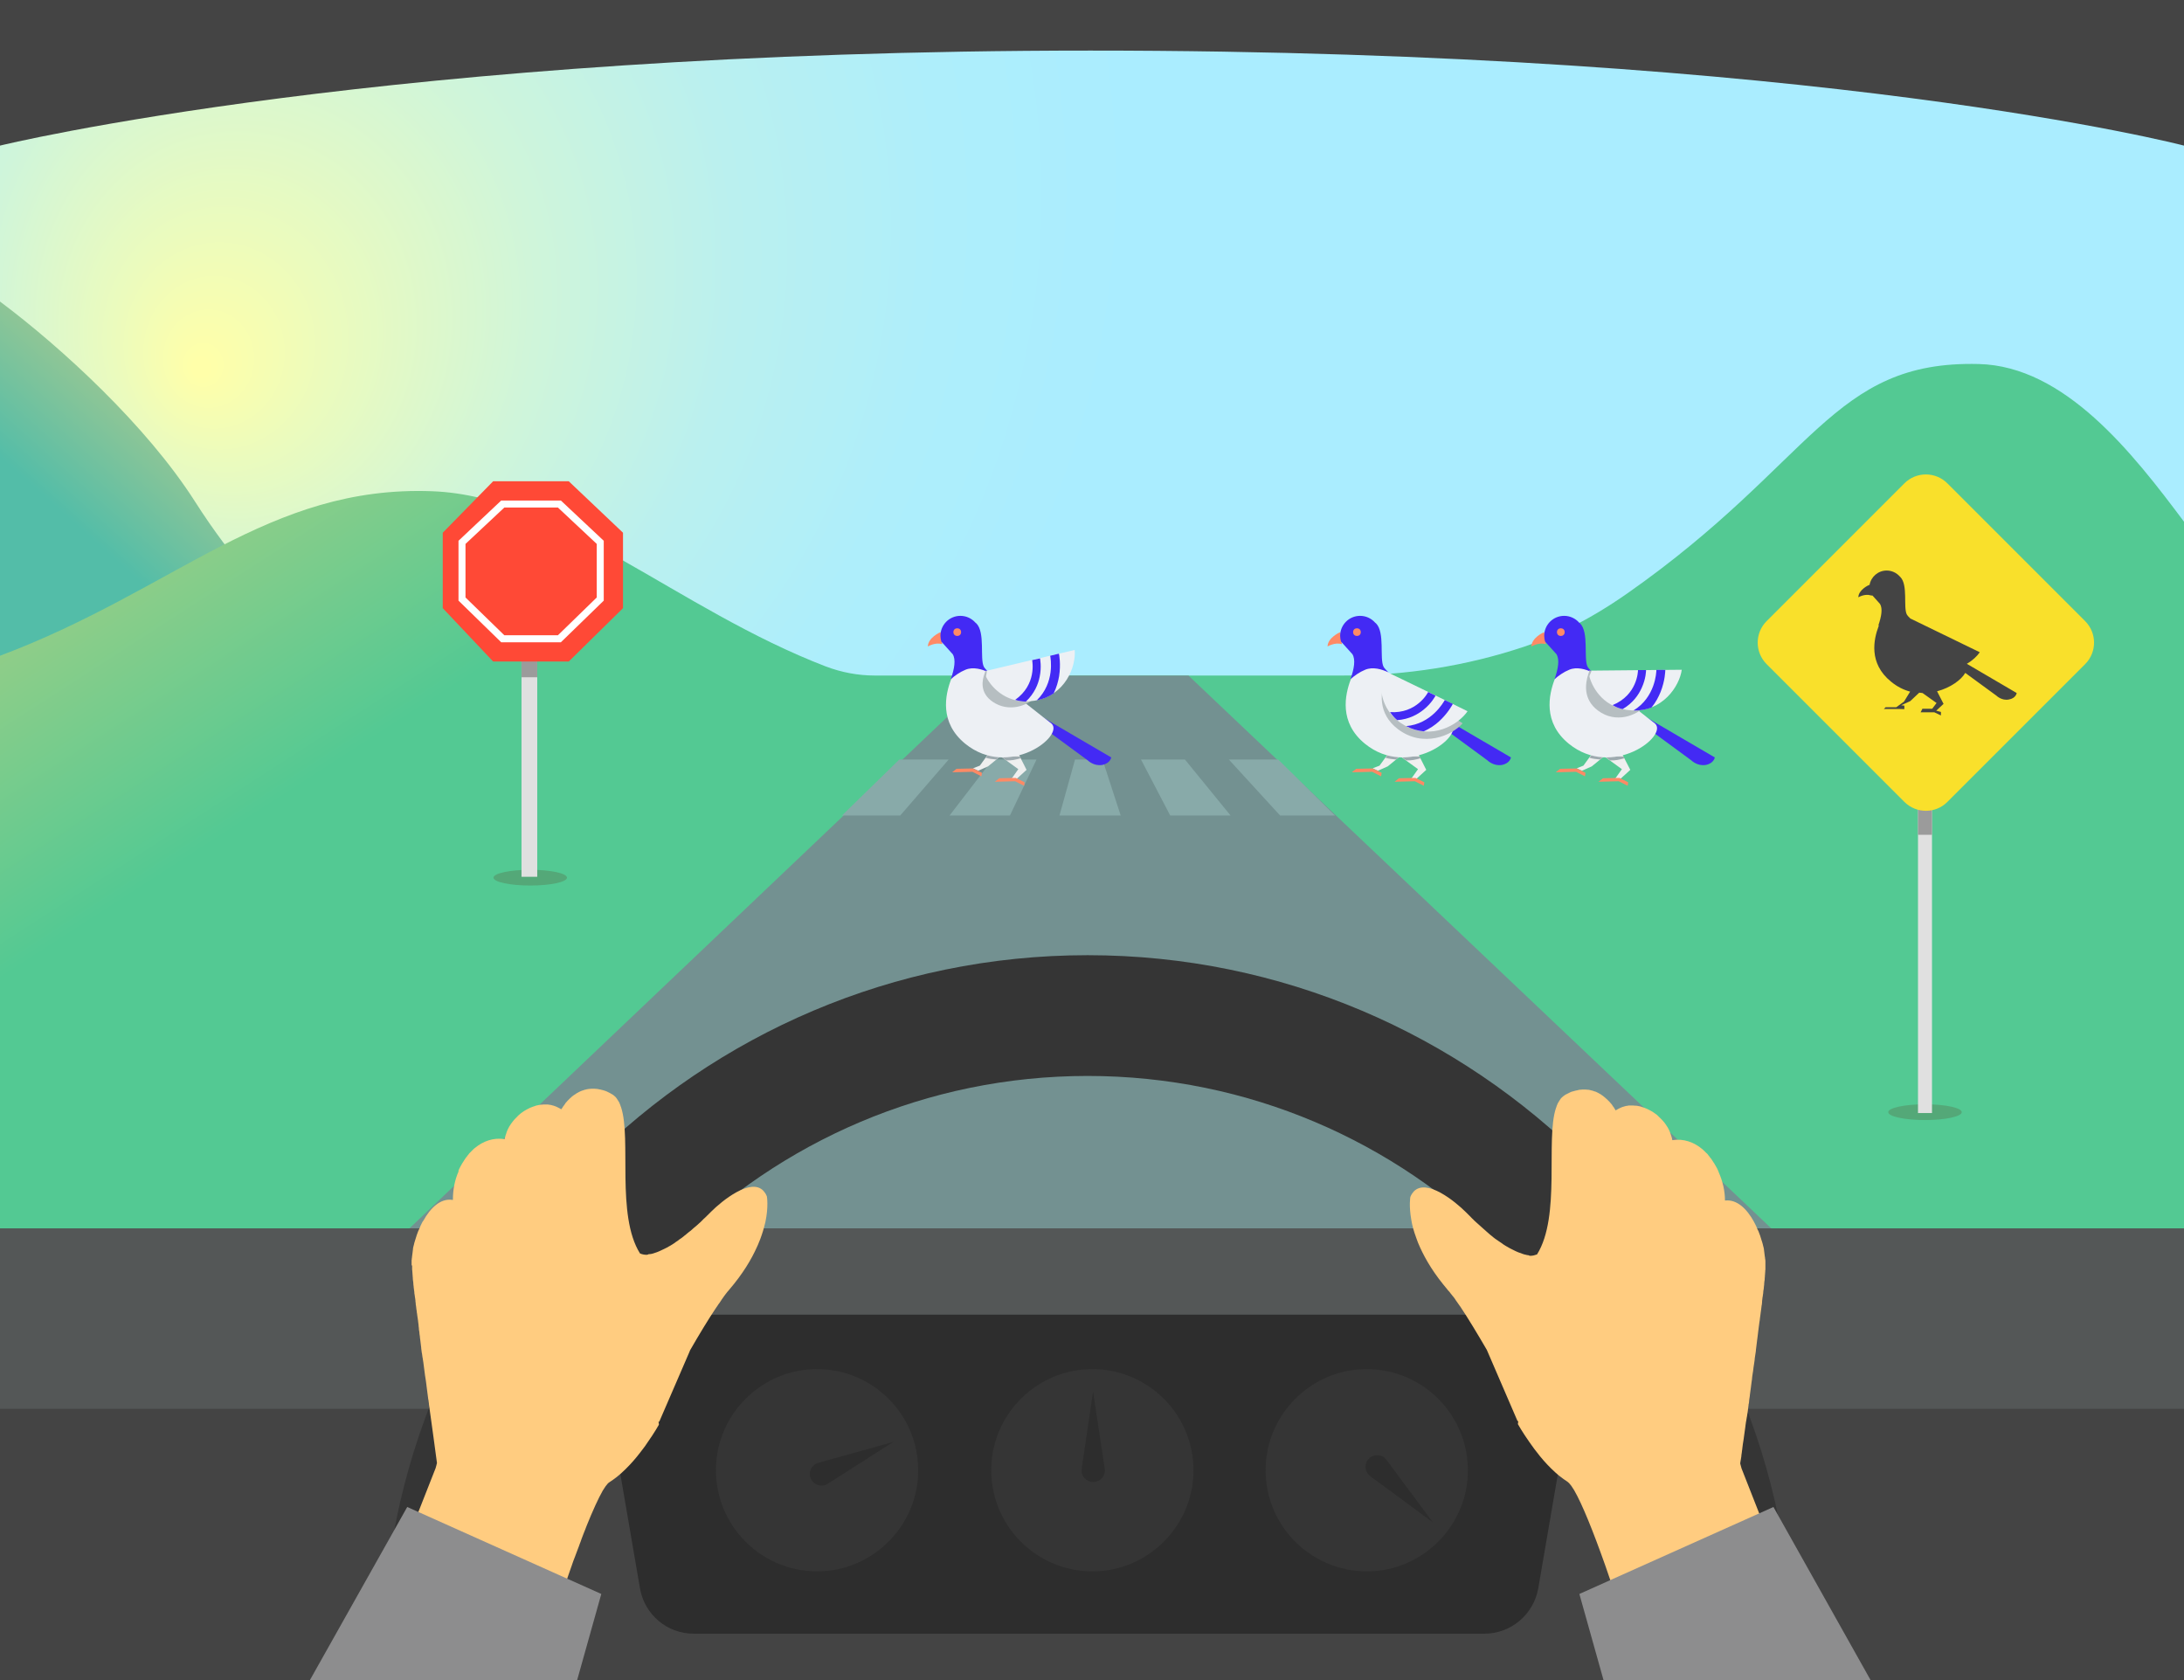 <svg xmlns="http://www.w3.org/2000/svg" width="1248" height="960" version="1"><rect width="100%" height="100%" fill="#808080" stroke="none"/><path fill="#E0F7FA" d="M9304-1682h45v52h-45z"/><path fill="#C5EEFC" d="M9349-1647v16h-45v-51h16"/><path fill="#E0F7FA" d="M9313.6-1680.1l-4.9 3.7 39.9 46.4h.4v-9.1z"/><radialGradient id="a" cx="208.78" cy="1321.43" r="442.91" fx="113.62" fy="1218.32" gradientTransform="matrix(1 0 0 -1.08 0 1527.24)" gradientUnits="userSpaceOnUse"><stop offset=".01" style="stop-color:#FFFFA9"/><stop offset=".14" style="stop-color:#EBFBBD"/><stop offset=".36" style="stop-color:#CFF5DA"/><stop offset=".57" style="stop-color:#BAF0EF"/><stop offset=".79" style="stop-color:#AEEEFB"/><stop offset="1" style="stop-color:#AAEDFF"/></radialGradient><path fill="url(#a)" d="M0 0h1248v387h-1248z"/><linearGradient id="b" x1="196.73" x2="67.13" y1="786.47" y2="640.87" gradientUnits="userSpaceOnUse" gradientTransform="matrix(1 0 0 -1 0 962)"><stop offset="0" style="stop-color:#FFD674"/><stop offset="1" style="stop-color:#53BDA8"/></linearGradient><path fill="url(#b)" d="M111.3 286.4c-27.5-43.1-76-87.7-111.3-114.1v241.7l180.2 4.4 15.3-44s-40.2-19.1-84.2-88z"/><linearGradient id="c" x1="226.08" x2="524.23" y1="1078.23" y2="616.1" gradientUnits="userSpaceOnUse" gradientTransform="matrix(1 0 0 -1 0 962)"><stop offset="0" style="stop-color:#FFD674"/><stop offset=".81" style="stop-color:#53C993"/></linearGradient><path fill="url(#c)" d="M1248 703v-404.9c-29.5-39.5-68.2-88.9-117.3-90.1-84.2-2.1-93.7 56-200.7 131-22.7 15.9-41.9 24.7-58.7 30.4-33.3 11.2-68.2 16.6-103.3 16.6h-268.2c-9.5 0-18.9-1.8-27.7-5.1-85.2-32.7-152.6-97.4-225-100.2-93.9-3.6-146.9 56.4-247.1 94v328.3h1248z"/><path fill="#444" d="M1248 83.2s-207.7-54.3-624.9-54.3c-402.2 0-623.1 54.3-623.1 54.3v-83.2h1248v83.2z"/><path fill="#739191" d="M1013.3 703l-334.2-317h-112.9l-333.4 317z"/><path fill="#88AAA9" d="M513.9 434l-32.8 32h33.3l27.7-32zM730.4 434h-28.2l29.3 32h31.4zM567.2 434l-24.6 32h34.5l15.2-32zM677.1 434h-25.1l16.7 32h34.5zM640.4 466h-35l8.9-32h15.7z"/><ellipse cx="303" cy="501.5" fill="#54A878" rx="21" ry="4.5"/><path fill="#444" d="M0 702h1248v258h-1248z"/><path fill="#545757" d="M0 702h1248v103h-1248z"/><path fill="#2D2D2D" d="M848.2 933.5h-451.8c-15.2 0-28.1-10.9-30.7-25.9l-20.6-120c-3.3-19 11.4-36.4 30.7-36.4h493.1c19.3 0 34 17.4 30.7 36.4l-20.6 120c-2.7 15-15.6 25.9-30.8 25.9z"/><path fill="#353535" d="M524.5 844.8c2.8-35.6-26.7-65.1-62.3-62.3-28 2.2-50.7 24.9-52.9 52.9-2.8 35.6 26.7 65.1 62.3 62.3 27.9-2.2 50.7-24.9 52.9-52.9zM681.8 844.8c2.8-35.6-26.7-65.1-62.3-62.3-28 2.2-50.7 24.9-52.9 52.9-2.8 35.6 26.7 65.1 62.3 62.3 28-2.2 50.7-24.9 52.9-52.9zM838.6 844.8c2.8-35.6-26.7-65.1-62.3-62.3-28 2.2-50.7 24.9-52.9 52.9-2.8 35.6 26.7 65.1 62.3 62.3 28-2.2 50.7-24.9 52.9-52.9z"/><path fill="#2D2D2D" d="M624.6 795.2l-6.5 44.1c-.6 3.9 2.5 7.5 6.5 7.5h.2c4 0 7-3.5 6.5-7.5l-6.7-44.1zM510.5 823.9l-43 12c-3.8 1.1-5.8 5.3-4.2 9l.1.1c1.6 3.6 6.1 5 9.5 2.9l37.6-24zM818.8 869.9l-26.6-35.8c-2.4-3.2-7-3.5-9.9-.7l-.1.1c-2.8 2.8-2.5 7.5.7 9.9l35.9 26.5z"/><path fill="#EFEFEF" d="M799.1 431.4l11.2-.8 4.7 9.3-5.6 5.1h-3l3.9-5.5zM795.2 428l-6.9 9.5-3.9 1.5 3 1.4 5.6-2.5 12.1-9.9z"/><path fill="#9EAAAF" d="M791.7 433l3.5-5h9.9l-7.4 6c-2-.2-4-.4-6-1zM811.2 432.3l.5 1c-3.1.8-4.8 1.3-8.2 1.2l-3.4-2.6 11.1.4z"/><path fill="#432AF4" d="M850 434.5s3.4 3.4 8.2 2.6c4.7-.9 5.2-4.3 5.2-4.3s-38.4-22.4-39.7-23.3c0 0-3.3-1 5.2 9.5l21.1 15.5z"/><path fill="#FF8A65" d="M765.9 361.2c-.4.1-7.2 3.2-7.3 8.2 0 0 4.3-2.6 8.2-1.3l-.9-6.9z"/><path fill="#EDF0F4" d="M772.5 386.7c2.1-1.8 4.7-3.7 7.6-4.8 3.9-1.6 8.6-.3 12.1 1.3 9 8.6 36.7 30 37 30.2 7.8 6.9-24.1 31.9-49.2 11.6-15-12.2-11.4-28.1-8.2-36.6.3-.6.5-1.1.7-1.7z"/><path fill="#432AF4" d="M780.1 382.7c-3.2 1.3-6 3.3-8.4 5.4 2.1-6 3-11.2 1.1-14.3l-6.5-7.2c-.3-1.1-.5-2.2-.5-3.3 0-6.3 5.1-11.4 11.4-11.4 3.4 0 6.5 1.5 8.6 3.9l.5.4c5.2 5.2 1.9 20 4.3 24.8.3.6 1.4 1.8 2.9 3.3-3.9-2-9.1-3.4-13.4-1.6z"/><path fill="#B6BEC1" d="M792.4 385c13.3 8.7 33.4 21.6 43.4 28.3-6.1 7-22.5 14.2-36.9 3.4-12.1-9.1-9.8-21.7-7.5-28.5.4-1.2.8-2.2 1-3.2z"/><path fill="#EDF0F4" d="M792 383.7c14.3 6.9 35.8 17.3 46.6 22.7-5.2 7.7-20.5 16.9-36.1 8-13.2-7.5-14.3-20.7-12.9-27.8.2-1.1 2.3-1.8 2.4-2.9z"/><path fill="#432AF4" d="M803.5 414.9c14.5-1.2 21.4-13.7 22.1-14.9 1.6.8 3.1 1.5 4.6 2.2-.2.4-2.8 5.4-8 10.1-2.2 2-5.1 4-8.6 5.6-3.3-.3-6.7-1.2-10.1-3zM816.1 395.4l1.2.6 3 1.5c-.1.2-2.2 4.3-6.8 8-3.2 2.6-8.2 5.5-15.1 6-1.7-1.4-3-3-4.1-4.6 15.1 1 21.5-10.8 21.8-11.5z"/><circle cx="775.4" cy="361.2" r="2.2" fill="#FF8A65"/><path fill="#FF8A65" d="M784.4 439.1l-9.4.2-2.5 2 11.6-.3 5.1 2.6.3-2zM808.8 444.5l-9.4.2-2.5 2 11.6-.3 5.1 2.6.3-2z"/><path fill="#EFEFEF" d="M915.6 431.4l11.2-.8 4.8 9.3-5.6 5.1h-3.1l3.9-5.5zM911.7 428l-6.9 9.5-3.8 1.5 3 1.4 5.6-2.5 12.1-9.9z"/><path fill="#9EAAAF" d="M908.3 433l3.5-5h9.9l-7.4 6c-2-.2-4-.4-6-1zM927.7 432.3l.5 1c-3.1.8-4.8 1.3-8.2 1.2l-3.4-2.6 11.1.4z"/><path fill="#432AF4" d="M966.5 434.5s3.4 3.4 8.2 2.6c4.7-.9 5.2-4.3 5.2-4.3s-38.4-22.4-39.7-23.3c0 0-3.3-1 5.2 9.5l21.1 15.5z"/><path fill="#FF8A65" d="M882.4 361.2c-.4.1-7.2 3.2-7.3 8.2 0 0 4.3-2.6 8.2-1.3l-.9-6.9z"/><path fill="#EDF0F4" d="M889 386.7c2.1-1.8 4.7-3.7 7.6-4.8 3.9-1.6 8.6-.3 12.1 1.3 9 8.6 36.7 30 37 30.2 7.8 6.9-24.1 31.9-49.2 11.6-15-12.2-11.4-28.1-8.2-36.6.4-.6.5-1.1.7-1.7z"/><path fill="#432AF4" d="M896.7 382.7c-3.2 1.3-6 3.3-8.4 5.4 2.1-6 3-11.2 1.1-14.3l-6.5-7.2c-.3-1.1-.5-2.2-.5-3.3 0-6.3 5.1-11.4 11.4-11.4 3.4 0 6.5 1.5 8.6 3.9l.5.4c5.2 5.2 1.9 20 4.3 24.8.3.6 1.4 1.8 2.9 3.3-4-2-9.2-3.4-13.4-1.6z"/><path fill="#B6BEC1" d="M908.3 382.9c9.7 6.3 24.3 15.8 31.6 20.6-4.4 5.1-16.4 10.3-26.8 2.5-8.8-6.6-7.1-15.8-5.5-20.8.3-.7.5-1.5.7-2.3z"/><path fill="#EDF0F4" d="M909.2 383.2c15.9-.2 39.8-.4 51.8-.5-1.2 9.2-10.9 24.3-28.8 23.2-15.2-.9-22-12.2-23.9-19.1-.3-1 1.3-2.6.9-3.6z"/><path fill="#432AF4" d="M933.4 406c12.5-7.6 13.1-21.8 13.1-23.2h5.1c0 .5-.1 6.1-2.7 12.6-1.1 2.7-2.7 5.9-5.2 8.9-3 1.1-6.5 1.8-10.3 1.7zM936 382.9h4.6c0 .2 0 4.8-2.5 10.2-1.7 3.8-4.9 8.6-10.9 12.1-2.2-.5-4.1-1.3-5.7-2.3 14.1-5.8 14.5-19.2 14.5-20z"/><circle cx="891.9" cy="361.2" r="2.2" fill="#FF8A65"/><path fill="#FF8A65" d="M901 439.1l-9.5.2-2.5 2 11.6-.3 5.1 2.6.3-2zM925.4 444.5l-9.4.2-2.6 2 11.6-.3 5.1 2.6.3-2z"/><ellipse cx="1100" cy="635.5" fill="#54A878" rx="21" ry="4.5"/><path fill="#E0E0E0" d="M1096 447h8v189h-8z"/><path fill="#9B9B9B" d="M1096 460h8v17h-8z"/><path fill="#F9E02B" d="M1088.2 458.2l-78.7-78.7c-6.8-6.8-6.8-17.8 0-24.6l78.7-78.7c6.8-6.8 17.8-6.8 24.6 0l78.7 78.7c6.8 6.8 6.8 17.8 0 24.6l-78.7 78.7c-6.7 6.8-17.8 6.8-24.6 0z"/><path fill="#444" d="M1106.4 406.1l4.2-3.9-3.7-7.2c7.7-2 13.9-6.6 16.1-10.5l17.8 13s3 3 7.1 2.2c4.1-.7 4.5-3.7 4.5-3.7s-18.7-10.9-28.5-16.7c3.3-1.9 5.8-4.3 7.4-6.6-9.2-4.5-27.4-13.3-39.7-19.3-1.1-1-1.8-1.9-2-2.3-2.1-4.1.8-16.9-3.7-21.4l-.4-.4c-1.8-2-4.5-3.3-7.4-3.3-4.9 0-9 3.6-9.8 8.3l-.1-.1c-.4.1-6.2 2.8-6.3 7.1 0 0 3.7-2.2 7.1-1.1.4.1.7.1 1 .1l4.3 4.8c1.6 2.7.8 7.2-1 12.4l.4-.3-.2.6c-2.8 7.4-5.9 21.2 7.1 31.7 3.5 2.9 7.2 4.7 10.9 5.7l-3.5 5.7-4.4 3.2h-6.1l-1 1h8.1l3.6.1v-2l-1.8-.2 5.2-2.4 5.1-4.8 1.9.2 8 5.7-2.5 3.3h-5.6l-1 2h7.8l3.8 1.8v-2l-2.7-.7z"/><path fill="#EFEFEF" d="M570.7 431.4l11.2-.8 4.7 9.3-5.6 5.1h-3l3.9-5.5zM566.8 428l-6.9 9.5-3.9 1.5 3 1.4 5.6-2.5 12.1-9.9z"/><path fill="#9EAAAF" d="M563.3 433l3.5-5h9.9l-7.4 6c-2-.2-4-.4-6-1zM582.7 432.3l.5 1c-3.1.8-4.8 1.3-8.2 1.2l-3.4-2.6 11.1.4z"/><path fill="#432AF4" d="M621.6 434.5s3.4 3.4 8.2 2.6c4.7-.9 5.2-4.3 5.2-4.3s-38.4-22.4-39.7-23.3c0 0-3.3-1 5.2 9.5l21.1 15.5z"/><path fill="#FF8A65" d="M537.5 361.2c-.4.1-7.2 3.2-7.3 8.2 0 0 4.3-2.6 8.2-1.3l-.9-6.9z"/><path fill="#EDF0F4" d="M544.1 386.7c2.1-1.8 4.7-3.7 7.6-4.8 3.9-1.6 8.6-.3 12.1 1.3 9 8.6 36.7 30 37 30.2 7.8 6.9-24.1 31.9-49.2 11.6-15-12.2-11.4-28.1-8.2-36.6.3-.6.5-1.1.7-1.7z"/><path fill="#432AF4" d="M551.7 382.7c-3.2 1.3-6 3.3-8.4 5.4 2.1-6 3-11.2 1.1-14.3l-6.5-7.2c-.3-1.1-.5-2.2-.5-3.3 0-6.3 5.1-11.4 11.4-11.4 3.4 0 6.5 1.5 8.6 3.9l.5.4c5.2 5.2 1.9 20 4.3 24.8.3.6 1.4 1.8 2.9 3.3-3.9-2-9.1-3.4-13.4-1.6z"/><path fill="#B6BEC1" d="M563.2 383.1c8.4 4.9 21.1 12.3 27.5 16.1-3.8 3.9-14.2 8-23.3 1.9-7.7-5.2-6.2-12.3-4.8-16.2l.6-1.8z"/><path fill="#EDF0F4" d="M563.7 383.3c15.5-3.7 38.7-9.2 50.4-11.9.9 9.2-5.2 26.1-23 29-15 2.5-24.2-7-27.5-13.4-.5-.9.7-2.8.1-3.7z"/><path fill="#432AF4" d="M592.4 400.2c10.5-10.1 8-24.1 7.7-25.5 1.7-.4 3.4-.8 5-1.2.1.4 1.2 5.9.1 12.9-.5 2.9-1.4 6.3-3.1 9.8-2.8 1.9-6 3.3-9.7 4zM589.8 377.2l1.3-.3 3.2-.7c0 .2 1 4.7-.2 10.5-.8 4.1-2.9 9.5-7.9 14.2-2.2-.1-4.3-.4-6.1-1 12.4-8.8 9.8-22 9.7-22.7z"/><circle cx="547" cy="361.2" r="2.2" fill="#FF8A65"/><path fill="#FF8A65" d="M556 439.1l-9.4.2-2.5 2 11.6-.3 5.1 2.6.3-2zM580.4 444.5l-9.4.2-2.5 2 11.6-.3 5.1 2.6.3-2z"/><path fill="#353535" d="M287.6 960c-.1-3.7-.2-7.4-.2-11.1 0-184.2 149.9-334.1 334.1-334.1 184.2 0 334.1 149.9 334.1 334.1 0 3.7-.1 7.4-.2 11.1h69c.1-3.7.2-7.4.2-11.1 0-222.3-180.8-403.1-403.1-403.1s-403.1 180.8-403.1 403.1c0 3.7.1 7.4.2 11.1h69z"/><path fill="#FFCC80" d="M809.3 707.4l1 2.7c2.9 7 7.3 15 14.3 23.7.7.9 1.5 1.9 2.3 2.8.3.4.6.8 1 1.2l.3.3.9 1.2.1.1 1.1 1.4.3.3 1 1.4.1.2 1.2 1.7.2.3 1.2 1.7.1.1c4.6 6.9 9.9 15.7 15.2 24.8l17.6 40.8.3-.1h.1l-.2 1.4v.4s2.5 4.5 6.6 10.3c.9 1.2 1.8 2.6 2.8 3.9s2.1 2.7 3.2 4.1c2.6 3.2 5.6 6.4 8.7 9.2.9.8 1.8 1.6 2.7 2.3 1.4 1.1 2.8 2.1 4.2 3 .6.4 1.4 1.2 2.2 2.3l.8 1.2c.3.4.6.9.9 1.4 9.1 15.6 25.4 62.9 38.7 108.3h104.4l-47.5-120.9v-.1l-.4-1.4v-.1l-.1-.3c-.1-.2-.1-.5-.2-.8l.2-1.3c0-.2 0-.3.1-.5.1-.4.1-.8.2-1.3s.2-1.1.2-1.7l.2-1.3.1-.9c.1-.5.1-1 .2-1.4v-.1l.2-1.6c0-.2.1-.5.1-.8.1-.4.1-.8.2-1.3l.1-.6c.1-.4.1-.8.2-1.3l.1-.8c.3-2.1.6-4.2.9-6.5v-.2l.3-2c0-.2 0-.3.1-.5l.3-1.9c0-.1 0-.3.1-.4l.3-2c0-.1 0-.3.1-.4l.3-2.4.3-2.4c0-.2 0-.4.1-.5.1-.6.2-1.1.2-1.7l.1-.9.3-1.9v-.3l.7-5.2v-.1l.3-2.3.1-.7c.1-.6.2-1.2.2-1.8 0-.3.1-.6.1-.8l.3-2c0-.2 0-.3.1-.5.2-1.7.4-3.4.7-5.1l.1-.7c.1-.6.2-1.2.2-1.8l.1-.7.3-2 .1-.6c.1-.6.2-1.3.2-1.9l.1-.7.6-4.9.1-.7c.1-.6.1-1.1.2-1.6 0-.3.1-.6.1-.8l.2-1.7.1-.7.2-1.7.1-.7.3-2.3c0-.1 0-.3.1-.4l.2-1.8.1-.7.2-1.5.1-.8.2-1.4.1-.8.2-1.6c0-.2 0-.3.1-.5.1-.7.2-1.4.2-2v-.4l.2-1.6c0-.2 0-.4.1-.6l.2-1.4c0-.2 0-.4.1-.6l.1-1.3c0-.2 0-.4.1-.6.1-.5.1-1 .2-1.4v-.3l.2-1.7v-.4c0-.4.1-.8.1-1.1 0-.2 0-.4.1-.5l.1-1v-.5l.1-.9v-.4c0-.4.1-.8.1-1.1v-.2l.1-1.2v-.3c0-.3 0-.5.1-.8v-4.8c0-.3 0-.6-.1-1 0-.2 0-.4-.1-.6 0-.3 0-.6-.1-.9l-.1-.7c0-.3-.1-.6-.1-.8l-.1-.8-.1-.8-.1-.8-.1-.8-.2-.9-.2-.7-.2-.9-.2-.7c-.1-.3-.2-.6-.3-1l-.2-.6-.3-1-.2-.6c-.1-.4-.2-.7-.3-1-.1-.2-.1-.4-.2-.5l-.4-1.1-.2-.5c-.1-.4-.3-.8-.5-1.1-.1-.1-.1-.2-.2-.4l-.5-1.2-.1-.3-.6-1.2-.1-.2c-.2-.4-.4-.9-.7-1.3v-.1c-4.1-7.5-9.8-13-16.6-12.2 0-5.4-1.3-11.1-3.6-16.2v-.1l-.6-1.4-.1-.2c-.2-.4-.4-.9-.7-1.3l-.1-.2-.7-1.2-.1-.2c-.2-.4-.5-.8-.8-1.2l-.1-.2-.8-1.2-.1-.2-.9-1.1-.1-.2-.9-1.1-.1-.2c-.3-.4-.6-.7-1-1l-.1-.1-1-1-.1-.1-1.1-1c-4.8-4-10.7-6.1-17.1-5.1l-.2-1.1c0-.1 0-.2-.1-.3l-.3-1.1c0-.1 0-.2-.1-.2-.3-1.2-.8-2.3-1.3-3.4 0 0 0-.1-.1-.1l-.5-1-.2-.3-.6-.9-.1-.2c-.6-1-1.4-1.9-2.2-2.8l-.3-.3-.7-.7-.4-.4c-.2-.2-.5-.4-.7-.7-.1-.1-.3-.2-.4-.4-.4-.4-.8-.7-1.2-1l-.6-.4c-.2-.2-.4-.3-.7-.5l-.6-.4c-.2-.1-.4-.3-.7-.4l-.7-.4-.6-.3-1.2-.6c-.2-.1-.4-.2-.5-.2l-1-.4-.6-.2-.9-.3-.6-.2c-.3-.1-.7-.2-1-.2l-.4-.1c-.5-.1-1-.2-1.5-.2h-.4l-1.2-.1h-2c-.4 0-.8.1-1.2.2h-.3c-.5.1-1 .2-1.5.4l-.4.1c-.4.1-.7.2-1.1.4l-.5.2c-.3.1-.7.3-1 .5l-.4.2-1.4.8-.4-.7-.2-.3-.4-.7c-.1-.1-.1-.2-.2-.2l-1-1.5-.5-.6-.3-.3-.5-.6-.3-.3-.9-.9-.3-.3c-.2-.2-.3-.3-.5-.4-.1-.1-.3-.2-.4-.4l-.5-.4c-.2-.1-.3-.2-.5-.4-.2-.1-.3-.2-.5-.4l-.9-.6-.4-.3-.6-.3-.5-.3-.6-.3-.4-.2c-.3-.2-.7-.3-1-.4-.1 0-.2-.1-.4-.1l-.8-.3-.4-.1-.8-.2-.4-.1c-.4-.1-.8-.2-1.2-.2h-.3c-.3 0-.6-.1-1-.1h-1.7c-.4 0-.8 0-1.3.1h-.2c-.4 0-.7.1-1.1.2l-.4.1-1 .2-.4.1-1.4.4h-.1c-.4.1-.9.3-1.3.5l-.4.2-1 .5-.4.2c-.5.2-1 .5-1.4.8-.2.1-.5.3-.7.5l-.2.2c-.2.1-.3.2-.5.4l-.2.2-.4.4c-.1.1-.2.2-.2.3l-.3.4-.2.3-.3.5-.2.3-.3.5-.2.3-.3.6-.1.3-.3.7-.1.3-.3.9c0 .1 0 .1-.1.2-6 18.2 2.9 61.7-10.8 83.6-1.1.4-2.4.8-3.9.8l-.8-.2v-.1l-.8-.1c-.3 0-.5-.1-.8-.2h-.1l-.9-.2-.9-.3c-1.6-.5-3.4-1.2-5.5-2.3l-.2-.1-1-.5c-.1-.1-.2-.1-.4-.2l-.9-.5-.5-.3-.9-.5-.5-.3c-.3-.2-.6-.4-.8-.5l-.6-.4c-.3-.2-.6-.4-.8-.6l-.6-.4-.9-.6c-.2-.2-.4-.3-.7-.5l-.9-.6-.7-.5-.9-.7-.7-.6-.9-.7-.7-.6-.9-.8c-.3-.2-.5-.4-.8-.7l-1-.9-.8-.7-1-.9-.8-.7-1.1-1-.8-.7c-.4-.4-.8-.8-1.2-1.1l-.7-.7c-.5-.5-1-.9-1.4-1.4l-.6-.6-2.1-2.1c-6.3-6.3-22.7-19.7-30-11.9-.7.8-1.4 1.8-1.9 3.1 0 0-.9 5 .6 13.3.4 2.6 1.3 6.1 2.8 10.1z"/><path fill="#8D8D8E" d="M1068.9 960l-55.5-98.9-110.9 49.7s5.6 20.1 13.8 49.2h152.6z"/><path fill="#FFCC80" d="M235.5 723.4v1.9c0 .2 0 .5.1.8v.3l.1 1.2v.2l.1 1.1v.4l.1.9v.5c0 .3.1.6.1 1 0 .2 0 .3.1.5 0 .4.1.8.1 1.1v.4c.1.5.1 1.1.2 1.7v.2l.2 1.5c0 .2 0 .4.1.6l.1 1.3c0 .2 0 .4.1.6l.2 1.4c0 .2 0 .4.1.6.1.5.1 1 .2 1.6v.4c.1.7.2 1.3.2 2 0 .1 0 .3.1.4l.2 1.7c0 .2 0 .4.1.6l.2 1.6c0 .2 0 .4.1.6l.2 1.6.1.6.3 2.1v.1l.3 2.4v.4c.1.7.2 1.3.2 2 0 .2 0 .4.1.6.1.6.2 1.2.2 1.8l.1.7c.1.6.2 1.2.2 1.8l.1.6.6 5v.3l.3 2.3c0 .1 0 .3.1.4l.3 2.1c0 .2 0 .4.1.5.1.7.2 1.4.3 2l.1.6 1 7.7.1.6.3 1.9.1.7.3 2.3v.1c.3 2.6.7 5.2 1 7.7 0 .1 0 .3.1.4l.3 2.2v.3c1.9 13.7 3.6 26 4.6 33.7-.1.4-.2.8-.3 1.1v.1c-.2.7-.3 1.2-.4 1.4v.1l-48.1 122.3h104.5c.3-1 .6-2 .9-2.9 1.6-5.5 3.2-10.9 4.9-16.4l1.4-4.5 1.4-4.5 1.9-6 .5-1.4c.3-1 .6-2 1-3 1.6-4.9 3.1-9.6 4.7-14.3l.9-2.7c1.2-3.7 2.5-7.2 3.7-10.7.6-1.8 1.2-3.5 1.9-5.2.6-1.6 1.2-3.3 1.8-4.8.3-.8.6-1.5.8-2.2.4-1 .8-2 1.1-3l.8-2.1.5-1.3c.6-1.4 1.1-2.8 1.6-4.1 3.5-8.7 6.7-15.7 9.2-20.1.3-.5.6-1 .9-1.4.3-.4.6-.9.8-1.2.8-1.1 1.5-1.9 2.2-2.3 1.4-.9 2.8-1.9 4.2-3 .9-.7 1.8-1.5 2.7-2.3 3.1-2.8 6.1-6 8.7-9.2 1.1-1.4 2.2-2.7 3.2-4.1 1-1.3 2-2.6 2.8-3.9 4.1-5.8 6.6-10.3 6.6-10.3v-.4l-.2-1.4h.1l.3.1 17.3-40 .3-.8c5.3-9.2 10.6-18 15.2-24.8l.1-.1 1.2-1.8c.1-.1.1-.2.2-.2l1.2-1.8.1-.2c.3-.5.7-1 1-1.4.1-.1.2-.2.2-.3l1.1-1.5.1-.1.9-1.2.3-.3 1-1.2c7.6-8.9 12.5-17.1 15.7-24.3.4-.9.8-1.7 1.1-2.6l.7-1.7c1.2-3.2 2.1-6.2 2.7-8.8l.2-.7c2-9.3.9-15 .9-15-.5-1.3-1.2-2.3-1.9-3.1-7.2-7.8-23.7 5.6-30 11.9l-2.1 2.1c-.2.2-.4.3-.5.5-.5.5-1 1-1.5 1.4-.2.2-.5.4-.7.7l-1.2 1.2-.8.7c-.4.3-.8.7-1.1 1l-.8.7-1.1.9-.8.7-1 .9-.8.6c-.3.3-.6.5-1 .8l-.7.6c-.3.3-.6.5-.9.7l-.7.6-.9.7c-.2.2-.5.4-.7.5l-.9.6-.6.5-.9.6-.6.4c-.3.2-.6.4-.8.6l-.6.4c-.3.2-.6.4-.8.5l-.5.3c-.3.2-.6.4-.9.5l-.5.3c-.3.2-.6.4-.9.5-.1.1-.2.1-.4.2-.3.2-.7.4-1 .5l-.2.1c-2 1-3.8 1.8-5.5 2.3l-.9.3-.9.2h-.1c-.3.1-.6.1-.8.1l-.8.1v.1l-.8.2c-1.5 0-2.8-.3-3.9-.8-13.7-21.9-4.8-65.3-10.8-83.5 0-.1 0-.2-.1-.2l-.3-.9-.1-.3-.3-.7-.1-.3-.3-.6-.2-.3c-.1-.2-.2-.4-.3-.5l-.2-.3-.3-.5-.2-.3-.3-.4c-.1-.1-.2-.2-.2-.3l-.4-.4-.2-.2c-.1-.1-.3-.3-.5-.4l-.2-.2-.7-.5c-.5-.3-1-.5-1.4-.8l-.4-.2c-.4-.2-.7-.3-1-.5l-.4-.2-1.3-.5h-.1c-.5-.2-.9-.3-1.4-.4l-.4-.1c-.3-.1-.7-.2-1-.2l-.4-.1c-.4-.1-.8-.1-1.1-.2h-.2l-1.3-.1h-1.7c-.3 0-.6.1-1 .1h-.3l-1.2.2-.4.1-.8.2-.4.1-.8.3c-.1 0-.2.1-.4.1l-1 .4-.4.2-.6.3-.5.3-.6.3-.4.3-.9.6-.5.3c-.2.1-.3.2-.5.4l-.5.4c-.1.1-.3.2-.4.4l-.5.4-.3.3-.9.9-.3.3-.5.6-.3.3-.5.6v.1c-.4.5-.7 1-1 1.4-.1.1-.1.2-.2.2l-.4.7c-.1.1-.2.2-.2.3-.1.2-.5.5-.5.7-.4-.3-.8-.6-1.3-.8-.1-.1-.3-.2-.4-.2l-1-.5-.5-.2-1.1-.4-.4-.1-1.5-.4h-.3l-1.2-.2h-2c-.4 0-.8 0-1.2.1h-.4c-.5 0-1 .1-1.5.2l-.4.1-1 .2c-.2 0-.4.1-.6.2l-.9.3-.6.2-1 .4c-.2.1-.4.1-.5.2l-1.2.6-.6.3-.7.4c-.2.1-.4.3-.7.4l-.6.4c-.2.2-.4.3-.7.5l-.6.4-1.2 1c-.1.1-.3.2-.4.4-.2.2-.5.4-.7.7l-.4.4-.7.7-.3.3c-.8.9-1.5 1.8-2.2 2.8l-.1.2-.6.9-.2.3c-.2.3-.4.7-.5 1 0 0 0 .1-.1.1-.5 1.1-1 2.2-1.3 3.4 0 .1 0 .2-.1.2l-.3 1.1c0 .1 0 .2-.1.3l-.2 1.1c-6.4-1-12.3 1.1-17.1 5.1-.4.3-.8.6-1.1 1l-.1.1c-.4.3-.7.7-1 1l-.1.1-1 1-.1.2-.9 1.1-.1.2-.9 1.1c-.1.1-.1.1-.1.2l-.8 1.2-.1.2-.8 1.2-.1.2-.7 1.2-.1.2-.7 1.3-.1.2-.6 1.4.2.1c-2.3 5.1-3.3 10.8-3.3 16.2v.2h-.3c-6.8-1-12.6 4.6-16.7 12.1h-.1c-.2.4-.5.8-.7 1.3l-.1.2-.6 1.2-.1.3-.5 1.2c-.1.1-.1.2-.2.4-.2.4-.3.8-.5 1.1l-.2.5-.4 1.1c-.1.2-.1.4-.2.5l-.3 1-.2.6-.3 1-.2.6c-.1.3-.2.6-.3 1l-.2.7-.2.9c-.1.3-.1.5-.2.7l-.2.9c-.1.3-.1.5-.1.8l-.1.8-.1.8-.1.8c0 .3-.1.6-.1.8l-.1.7-.1.9c0 .2 0 .4-.1.6 0 .3 0 .7-.1 1v2.6c.3.6.3.7.3.7z"/><path fill="#8D8D8E" d="M329.8 960c8.2-29.1 13.8-49.2 13.8-49.2l-110.9-49.7-55.6 98.9h152.7z"/><path fill="#E0E0E0" d="M298 344h9v157h-9z"/><path fill="#9B9B9B" d="M298 374h9v13h-9z"/><path fill="#FF4936" d="M281.8 378l-28.8-30.5v-43.1l28.8-29.4h43.2l31 29.4v43.1l-31 30.5z"/><path fill="#fff" d="M286.4 367l-24.4-23.8v-34.2l24.4-23h34.1l24.5 23v34.2l-24.5 23.8z"/><path fill="#FF4936" d="M288.2 363l-22.2-21.6v-30.6l22.2-20.8h30.6l22.2 20.8v30.6l-22.2 21.6z"/></svg>
